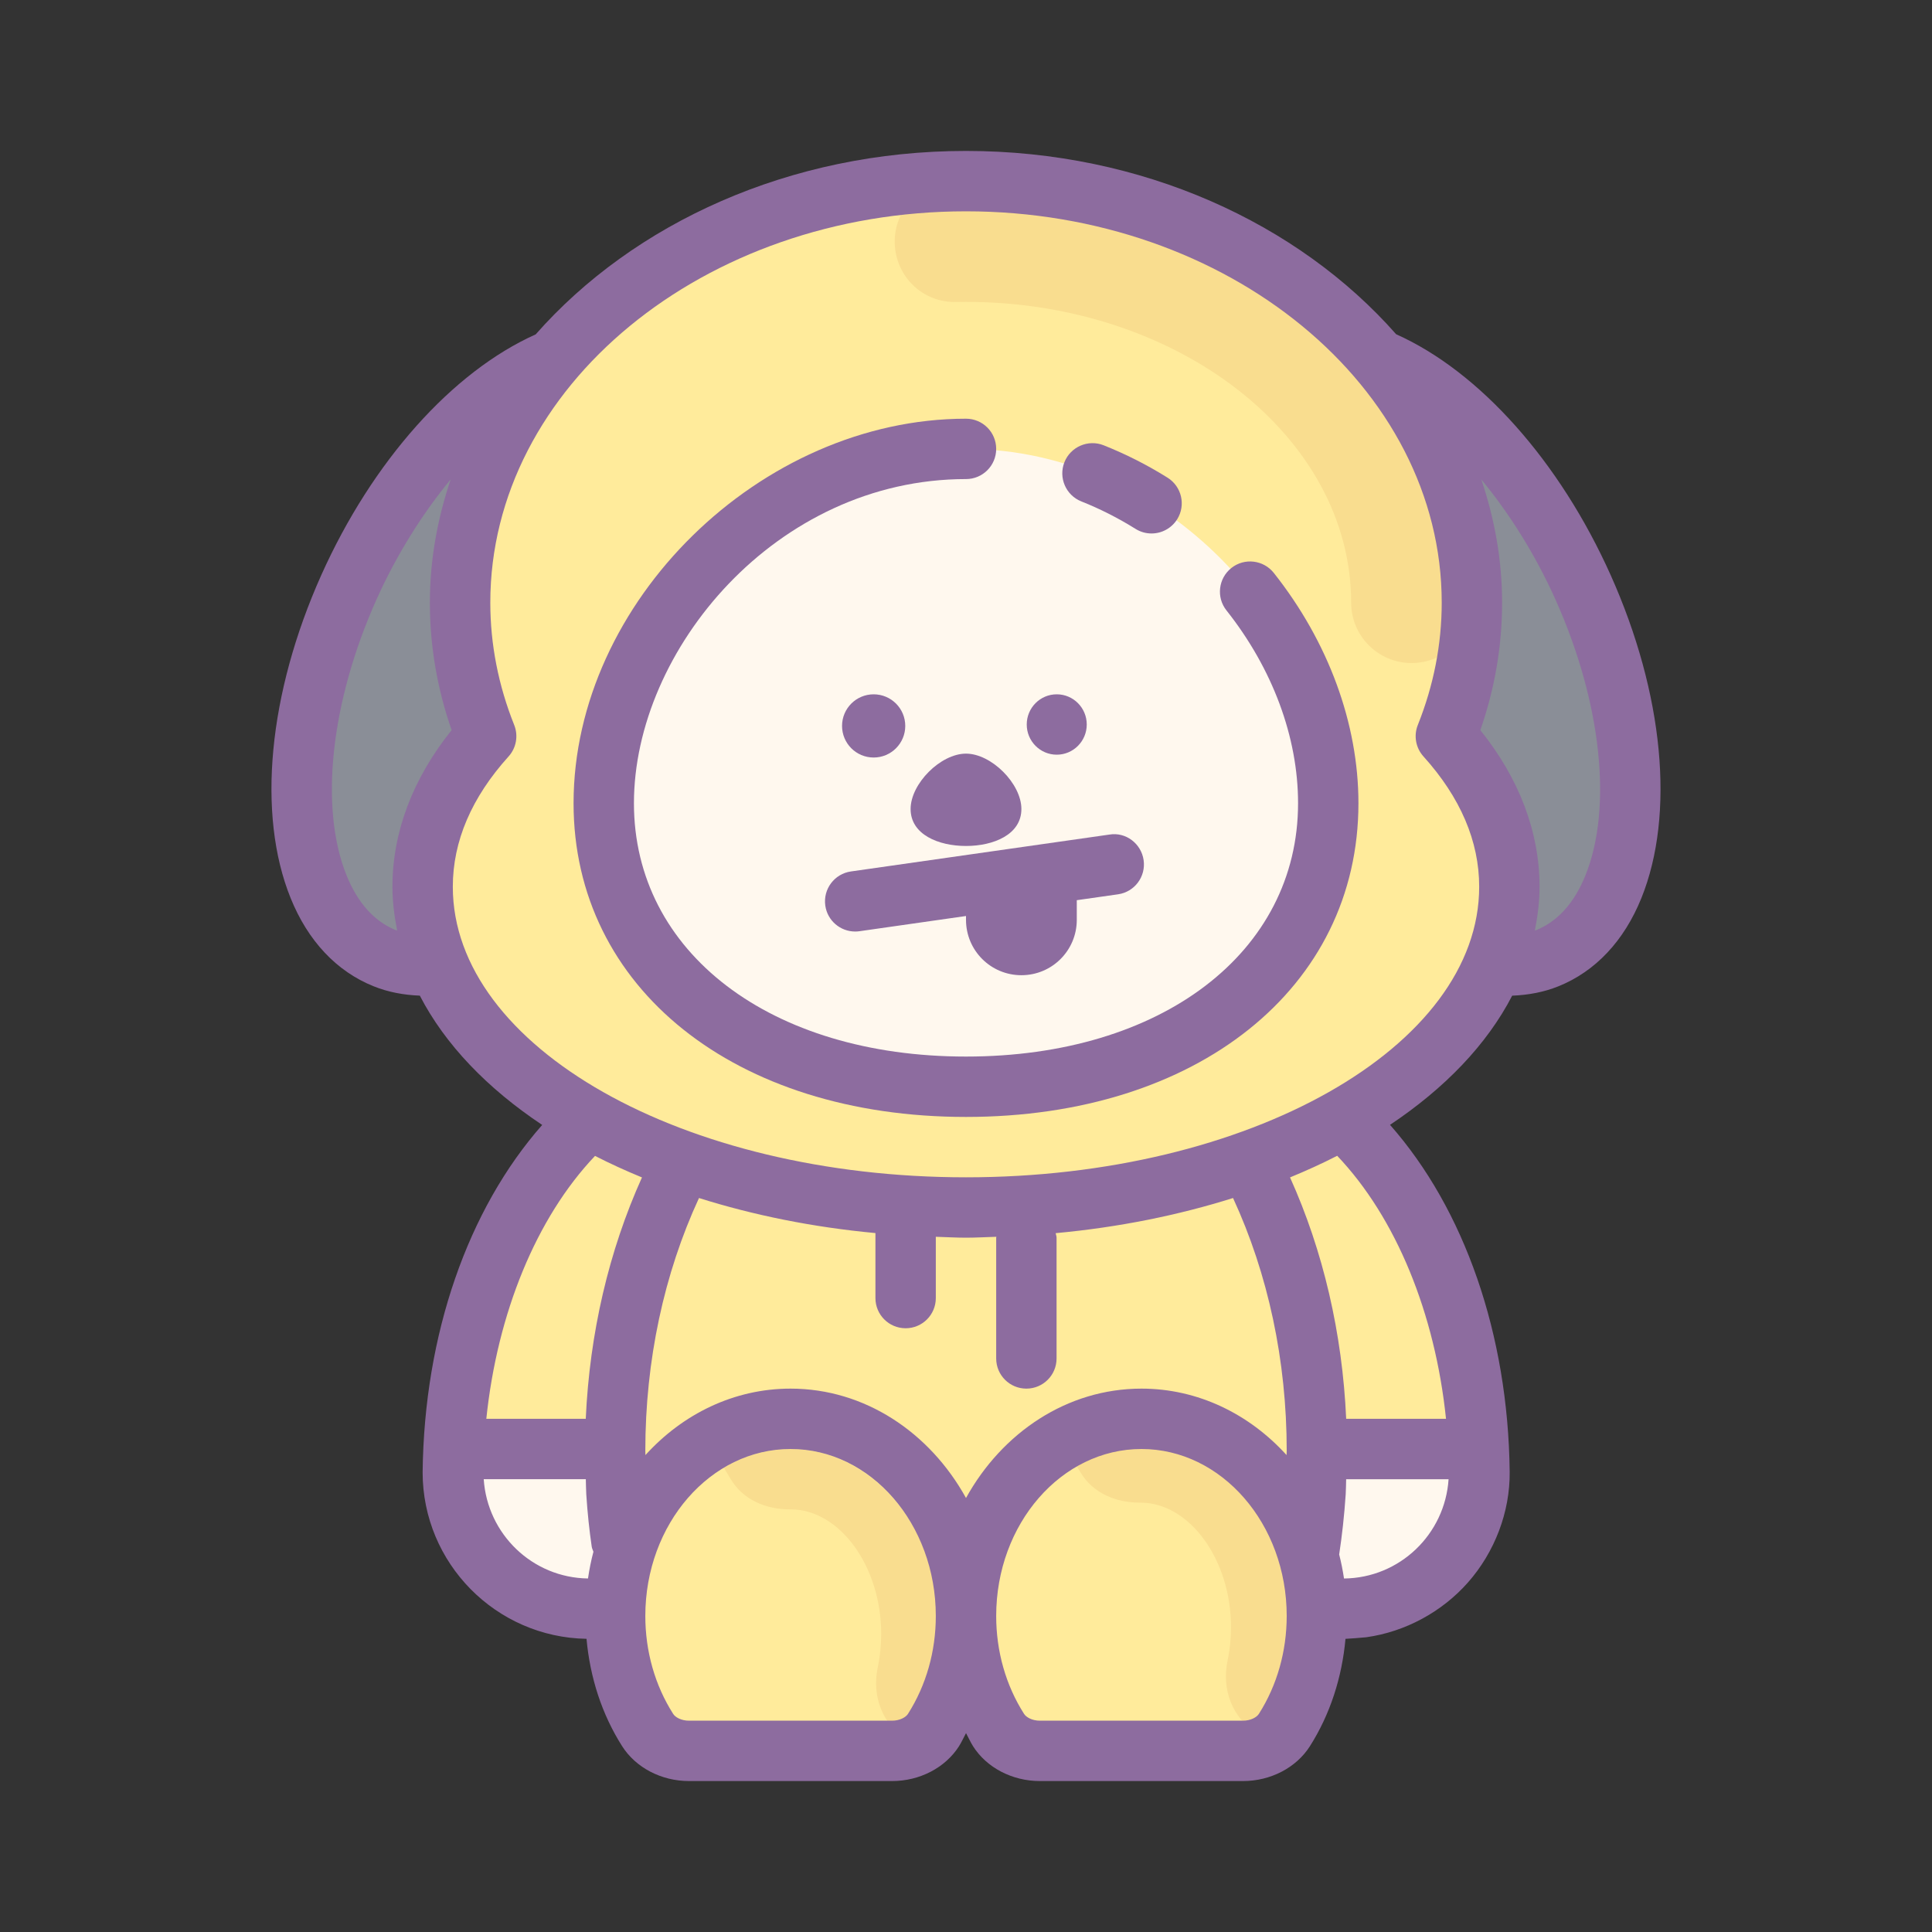 <svg xmlns="http://www.w3.org/2000/svg" viewBox="0 0 64 64"><rect x="0" y="0" width="64" height="64" fill="#333333" stroke="none"/><path fill="#8a8e97" d="M18.257,11.936c-2.464,1.058-5.043,3.826-6.7,7.522c-2.474,5.528-1.943,11.025,1.194,12.286	c0.492,0.199,1.017,0.28,1.569,0.248"/><path fill="#8a8e97" d="M45.782,11.953c2.452,1.07,5.013,3.828,6.661,7.506c2.474,5.528,1.943,11.025-1.194,12.286	c-0.492,0.199-1.017,0.28-1.569,0.248"/><path fill="#ffeb9b" d="M43.581,49.435c0.015-0.22,0.014-0.446,0.021-0.669h5.129c-0.051-4.628-1.627-8.71-4.019-11.203	l-3.841,1.051C46.318,36.786,50,33.337,50,29.375c0-1.803-0.763-3.5-2.105-4.987c0.557-1.39,0.863-2.877,0.863-4.424	C48.759,12.252,41.256,6,32,6s-16.759,6.252-16.759,13.964c0,1.547,0.307,3.033,0.863,4.424C14.763,25.875,14,27.572,14,29.375	c0,3.962,3.682,7.411,9.129,9.238l-4.109-1.051c-2.392,2.493-3.967,6.575-4.019,11.203h5.397c0.007,0.223,0.006,0.449,0.021,0.669	c0.037,0.563,0.092,1.113,0.171,1.658l0.207,0.004c-0.269,0.753-0.421,1.573-0.421,2.434c0,1.41,0.4,2.711,1.077,3.778	C21.727,57.742,22.259,58,22.826,58h6.724c0.566,0,1.098-0.259,1.373-0.691C31.6,56.243,32,54.94,32,53.531	c0-0.782-0.129-1.529-0.353-2.224l0.702,0.014C32.127,52.012,32,52.754,32,53.531c0,1.41,0.4,2.711,1.077,3.778	C33.351,57.742,33.883,58,34.45,58h6.724c0.566,0,1.098-0.259,1.373-0.691c0.677-1.066,1.077-2.369,1.077-3.778	c0-0.697-0.099-1.368-0.279-1.998l0.004,0C43.458,50.848,43.532,50.151,43.581,49.435z"/><path fill="#fff8ee" d="M15.515,48.43c-0.138,0.35-0.219,0.728-0.219,1.127c0,1.704,1.381,3.085,3.085,3.085	s3.085-1.381,3.085-3.085c0-0.399-0.082-0.777-0.219-1.127H15.515z"/><path fill="#fff8ee" d="M42.578,48.43c-0.138,0.35-0.219,0.728-0.219,1.127c0,1.704,1.381,3.085,3.085,3.085	s3.085-1.381,3.085-3.085c0-0.399-0.082-0.777-0.219-1.127H42.578z"/><path fill="#fff8ee" d="M44,26.609c0-5.835-5.372-11.738-12-11.738s-12,5.904-12,11.738S25.372,36,32,36S44,32.444,44,26.609	z"/><circle cx="28.941" cy="24.047" r="1.047" fill="#8d6c9f"/><ellipse cx="35.006" cy="24" fill="#8d6c9f" rx=".994" ry="1"/><path fill="#8d6c9f" d="M32,24.965c-0.841,0-1.835,0.995-1.835,1.835c0,0.845,0.922,1.224,1.835,1.224	c0.913,0,1.835-0.378,1.835-1.224C33.835,25.959,32.841,24.965,32,24.965z"/><path fill="#8d6c9f" d="M36.752,27.646l-8.564,1.222c-0.547,0.078-0.927,0.585-0.849,1.132	c0.071,0.499,0.499,0.858,0.989,0.858c0.047,0,0.095-0.003,0.143-0.01L32,30.344v0.126c0,1.016,0.82,1.835,1.835,1.835	c1.016,0,1.835-0.82,1.835-1.835v-0.65l1.367-0.195c0.547-0.078,0.926-0.586,0.847-1.132C37.806,27.946,37.295,27.555,36.752,27.646	z"/><path fill="#f9dd8f" d="M46.759,21.964c-1.104,0-2-0.896-2-2C44.759,14.47,39.035,10,32,10l-0.313,0.003	c-1.116,0.037-2.021-0.846-2.048-1.95c-0.027-1.104,0.846-2.021,1.95-2.048L32,6c9.241,0,16.759,6.265,16.759,13.964	C48.759,21.068,47.863,21.964,46.759,21.964z"/><path fill="#f9dd8f" d="M30.222,57.731l-0.18-0.108c-0.817-0.49-1.164-1.451-0.966-2.383 c0.076-0.359,0.115-0.733,0.115-1.115c0-2.236-1.374-4.125-3-4.125c-0.004,0-0.008,0-0.012,0c-0.795,0.004-1.556-0.31-1.967-0.992 l-0.23-0.382C24.662,48.217,25.426,48,26.191,48c2.757,0,5,2.748,5,6.125C31.191,55.429,30.856,56.676,30.222,57.731z"/><path fill="#f9dd8f" d="M41.81,57.508L41.63,57.4c-0.817-0.49-1.164-1.451-0.966-2.383c0.076-0.359,0.115-0.733,0.115-1.115 c0-2.236-1.374-4.125-3-4.125c-0.004,0-0.008,0-0.012,0c-0.795,0.004-1.556-0.31-1.967-0.992l-0.23-0.382 c0.68-0.409,1.444-0.626,2.209-0.626c2.757,0,5,2.748,5,6.125C42.779,55.205,42.444,56.452,41.81,57.508z"/><path fill="#8d6c9f" d="M35.821,16.61c0.615,0.244,1.22,0.551,1.797,0.911c0.164,0.103,0.348,0.151,0.528,0.151 c0.333,0,0.659-0.167,0.85-0.471c0.292-0.468,0.149-1.085-0.319-1.377c-0.678-0.425-1.392-0.785-2.119-1.074 c-0.509-0.202-1.095,0.048-1.298,0.562C35.057,15.825,35.308,16.406,35.821,16.61z"/><path fill="#8d6c9f" d="M40.791,18.815c-0.433,0.344-0.506,0.973-0.163,1.405C42.157,22.151,43,24.42,43,26.608 C43,31.549,38.477,35,32,35s-11-3.451-11-8.392c0-5.069,4.704-10.738,11-10.738c0.553,0,1-0.447,1-1s-0.447-1-1-1 c-6.804,0-13,6.071-13,12.738C19,32.727,24.346,37,32,37s13-4.273,13-10.392c0-2.638-0.996-5.348-2.804-7.63 C41.852,18.546,41.224,18.472,40.791,18.815z"/><path fill="#8d6c9f" d="M53.355,19.05c-1.689-3.77-4.342-6.742-7.106-7.978C43.011,7.396,37.838,5,32,5 c-5.841,0-11.016,2.399-14.255,6.077c-2.762,1.237-5.411,4.201-7.102,7.973c-1.757,3.925-2.137,7.924-1.017,10.697 c0.573,1.421,1.525,2.433,2.749,2.924c0.482,0.195,0.998,0.29,1.532,0.311c0.838,1.621,2.236,3.072,4.054,4.283 c-2.464,2.796-3.909,6.938-3.961,11.505c0,3.014,2.427,5.468,5.429,5.518c0.116,1.277,0.506,2.496,1.18,3.557 C21.062,58.558,21.911,59,22.826,59h6.725c0.914,0,1.764-0.442,2.217-1.154c0.088-0.139,0.154-0.29,0.233-0.434 c0.079,0.144,0.144,0.294,0.232,0.433C32.684,58.558,33.533,59,34.449,59h6.725c0.915,0,1.765-0.442,2.218-1.154 c0.673-1.061,1.063-2.28,1.179-3.557c0,0.005,0.631-0.045,0.689-0.053c1.291-0.181,2.507-0.839,3.369-1.816 c0.88-0.997,1.396-2.331,1.381-3.665c-0.051-4.554-1.498-8.698-3.964-11.493c1.814-1.21,3.21-2.659,4.047-4.279 c0.534-0.021,1.049-0.116,1.53-0.31c1.226-0.493,2.178-1.504,2.751-2.925C55.493,26.975,55.113,22.976,53.355,19.05z M13,29.375 c0,0.493,0.063,0.975,0.156,1.451c-0.01-0.004-0.022-0.005-0.032-0.009c-0.72-0.289-1.272-0.901-1.643-1.818 c-0.907-2.245-0.528-5.744,0.987-9.131c0.67-1.495,1.522-2.848,2.462-3.989c-0.439,1.3-0.69,2.667-0.69,4.084 c0,1.433,0.242,2.851,0.721,4.224C13.676,25.783,13,27.565,13,29.375z M19.478,52.289c-1.842-0.023-3.334-1.47-3.454-3.289h3.382 c0.007,0.166,0.004,0.336,0.015,0.501c0.041,0.624,0.101,1.192,0.181,1.737c0.009,0.06,0.038,0.11,0.056,0.166 C19.581,51.692,19.523,51.988,19.478,52.289z M19.404,47H16.11c0.362-3.49,1.652-6.658,3.601-8.709 c0.496,0.254,1.016,0.491,1.555,0.713C20.168,41.437,19.532,44.166,19.404,47z M30.079,56.773C30.01,56.883,29.814,57,29.551,57 h-6.725c-0.265,0-0.46-0.117-0.528-0.227c-0.603-0.948-0.921-2.07-0.921-3.242c0-3.05,2.158-5.531,4.812-5.531S31,50.481,31,53.531 C31,54.702,30.682,55.824,30.079,56.773z M41.703,56.773C41.634,56.883,41.438,57,41.174,57h-6.725 c-0.264,0-0.458-0.117-0.527-0.227C33.318,55.824,33,54.702,33,53.531C33,50.481,35.158,48,37.812,48s4.812,2.481,4.812,5.531 C42.623,54.703,42.305,55.825,41.703,56.773z M42.619,48.201C41.386,46.842,39.686,46,37.812,46c-2.461,0-4.614,1.455-5.812,3.623 C30.803,47.455,28.649,46,26.188,46c-1.875,0-3.574,0.842-4.807,2.201c0-0.048-0.004-0.095-0.004-0.143 c0-2.985,0.617-5.861,1.778-8.372c1.793,0.565,3.755,0.966,5.845,1.161V43c0,0.553,0.447,1,1,1s1-0.447,1-1v-2.03 c0.333,0.01,0.662,0.03,1,0.03c0.34,0,0.671-0.02,1.006-0.03C33.006,40.98,33,40.989,33,41v4c0,0.553,0.447,1,1,1s1-0.447,1-1v-4 c0-0.053-0.022-0.099-0.03-0.15c2.102-0.194,4.074-0.597,5.876-1.164c1.16,2.511,1.778,5.387,1.778,8.372 C42.623,48.107,42.619,48.153,42.619,48.201z M44.522,52.29c-0.041-0.271-0.093-0.536-0.16-0.796 c0.095-0.628,0.168-1.278,0.216-1.991c0.011-0.165,0.009-0.335,0.015-0.502h3.393C47.867,50.822,46.37,52.271,44.522,52.29z M47.901,47h-3.307c-0.127-2.835-0.762-5.563-1.86-7.997c0.541-0.223,1.064-0.46,1.562-0.716 C46.248,40.339,47.539,43.508,47.901,47z M32,39c-9.374,0-17-4.317-17-9.625c0-1.507,0.621-2.959,1.847-4.316 c0.256-0.283,0.328-0.688,0.187-1.042c-0.525-1.312-0.792-2.676-0.792-4.053C16.241,12.815,23.311,7,32,7 s15.759,5.815,15.759,12.964c0,1.377-0.267,2.74-0.792,4.052c-0.142,0.354-0.069,0.759,0.187,1.042 C48.379,26.416,49,27.868,49,29.375C49,34.683,41.374,39,32,39z M52.519,28.999c-0.37,0.917-0.923,1.529-1.645,1.819 c-0.01,0.004-0.021,0.005-0.03,0.008C50.937,30.351,51,29.869,51,29.375c0-1.809-0.676-3.591-1.962-5.188 c0.479-1.372,0.721-2.79,0.721-4.223c0-1.417-0.25-2.783-0.689-4.082c0.94,1.141,1.792,2.494,2.46,3.986 C53.047,23.255,53.426,26.754,52.519,28.999z"/></svg>